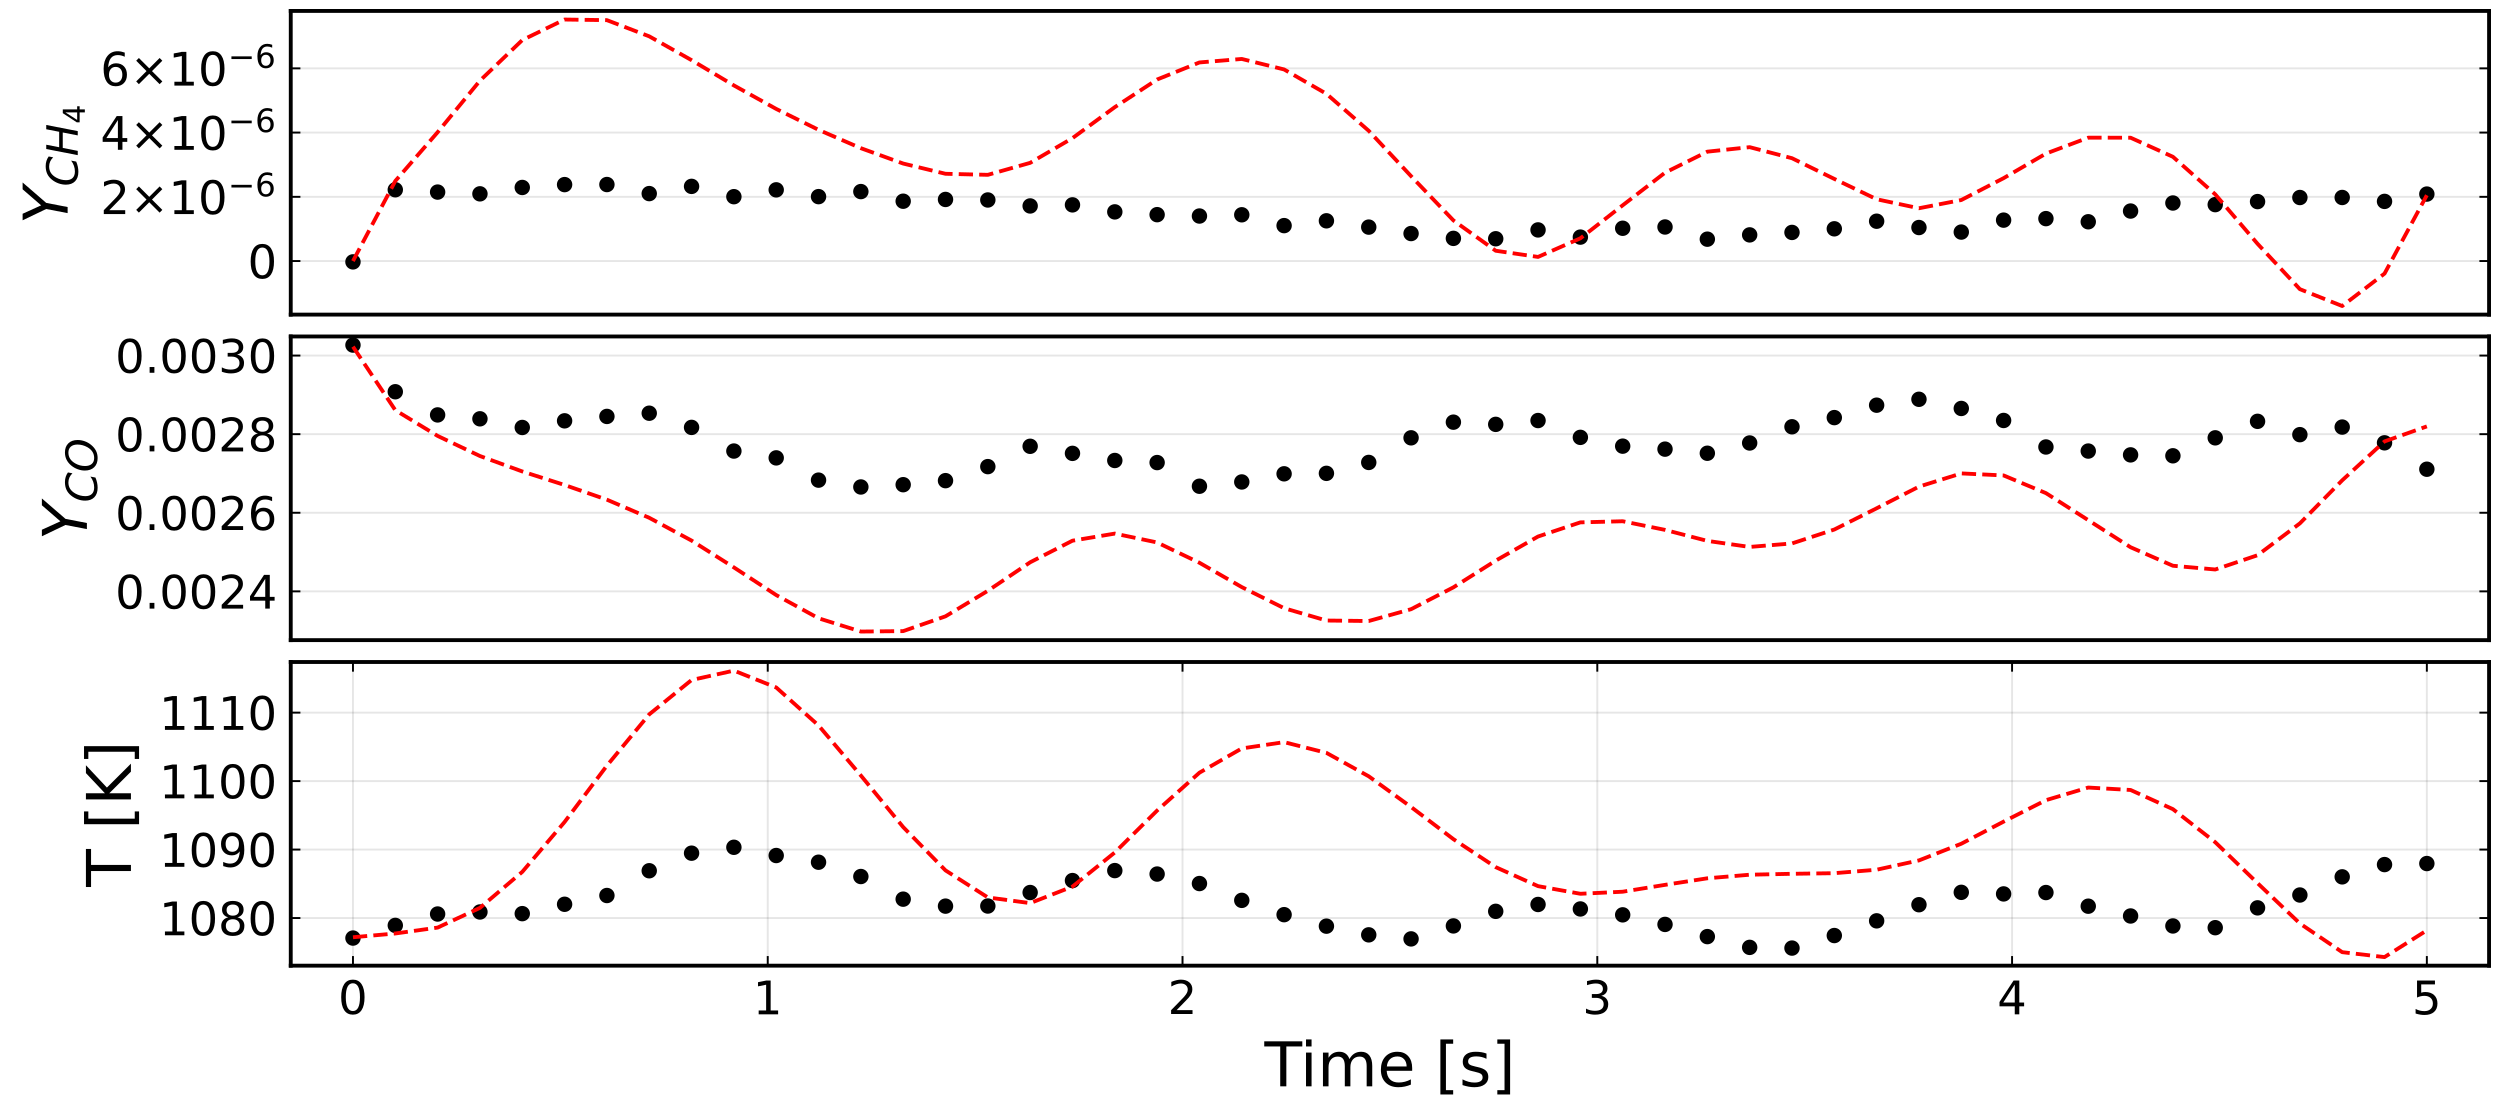 <?xml version="1.0" encoding="utf-8" standalone="no"?>
<!DOCTYPE svg PUBLIC "-//W3C//DTD SVG 1.1//EN"
  "http://www.w3.org/Graphics/SVG/1.1/DTD/svg11.dtd">
<!-- Created with matplotlib (https://matplotlib.org/) -->
<svg height="288pt" version="1.1" viewBox="0 0 648 288" width="648pt" xmlns="http://www.w3.org/2000/svg" xmlns:xlink="http://www.w3.org/1999/xlink">
 <defs>
  <style type="text/css">*{stroke-linecap:butt;stroke-linejoin:round;}</style>
 </defs>
 <g id="figure_1">
  <g id="patch_1">
   <path d="M 0 288 
L 648 288 
L 648 0 
L 0 0 
z
" style="fill:#ffffff;"/>
  </g>
  <g id="axes_1">
   <g id="patch_2">
    <path d="M 75.363 81.545 
L 645.165 81.545 
L 645.165 2.835 
L 75.363 2.835 
z
" style="fill:#ffffff;"/>
   </g>
   <g id="matplotlib.axis_1">
    <g id="xtick_1"/>
    <g id="xtick_2"/>
    <g id="xtick_3"/>
    <g id="xtick_4"/>
    <g id="xtick_5"/>
    <g id="xtick_6"/>
   </g>
   <g id="matplotlib.axis_2">
    <g id="ytick_1">
     <g id="line2d_1">
      <path clip-path="url(#pe648adc878)" d="M 75.363 67.665 
L 645.165 67.665 
" style="fill:none;stroke:#000000;stroke-linecap:square;stroke-opacity:0.1;stroke-width:0.5;"/>
     </g>
     <g id="line2d_2">
      <defs>
       <path d="M 0 0 
L 2.5 0 
" id="mc505ca0b3c" style="stroke:#000000;stroke-width:0.5;"/>
      </defs>
      <g>
       <use style="stroke:#000000;stroke-width:0.5;" x="75.363" xlink:href="#mc505ca0b3c" y="67.665"/>
      </g>
     </g>
     <g id="line2d_3">
      <defs>
       <path d="M 0 0 
L -2.5 0 
" id="md90efde9b1" style="stroke:#000000;stroke-width:0.5;"/>
      </defs>
      <g>
       <use style="stroke:#000000;stroke-width:0.5;" x="645.165" xlink:href="#md90efde9b1" y="67.665"/>
      </g>
     </g>
     <g id="text_1">
      <!-- $\mathregular{0}$ -->
      <g transform="translate(64.183 72.224)scale(0.12 -0.12)">
       <defs>
        <path d="M 31.781 66.406 
Q 24.172 66.406 20.328 58.906 
Q 16.5 51.422 16.5 36.375 
Q 16.5 21.391 20.328 13.891 
Q 24.172 6.391 31.781 6.391 
Q 39.453 6.391 43.281 13.891 
Q 47.125 21.391 47.125 36.375 
Q 47.125 51.422 43.281 58.906 
Q 39.453 66.406 31.781 66.406 
z
M 31.781 74.219 
Q 44.047 74.219 50.516 64.516 
Q 56.984 54.828 56.984 36.375 
Q 56.984 17.969 50.516 8.266 
Q 44.047 -1.422 31.781 -1.422 
Q 19.531 -1.422 13.062 8.266 
Q 6.594 17.969 6.594 36.375 
Q 6.594 54.828 13.062 64.516 
Q 19.531 74.219 31.781 74.219 
z
" id="DejaVuSans-48"/>
       </defs>
       <use transform="translate(0 0.781)" xlink:href="#DejaVuSans-48"/>
      </g>
     </g>
    </g>
    <g id="ytick_2">
     <g id="line2d_4">
      <path clip-path="url(#pe648adc878)" d="M 75.363 51.016 
L 645.165 51.016 
" style="fill:none;stroke:#000000;stroke-linecap:square;stroke-opacity:0.1;stroke-width:0.5;"/>
     </g>
     <g id="line2d_5">
      <g>
       <use style="stroke:#000000;stroke-width:0.5;" x="75.363" xlink:href="#mc505ca0b3c" y="51.016"/>
      </g>
     </g>
     <g id="line2d_6">
      <g>
       <use style="stroke:#000000;stroke-width:0.5;" x="645.165" xlink:href="#md90efde9b1" y="51.016"/>
      </g>
     </g>
     <g id="text_2">
      <!-- $\mathregular{2×10^{-6}}$ -->
      <g transform="translate(26.023 55.575)scale(0.12 -0.12)">
       <defs>
        <path d="M 19.188 8.297 
L 53.609 8.297 
L 53.609 0 
L 7.328 0 
L 7.328 8.297 
Q 12.938 14.109 22.625 23.891 
Q 32.328 33.688 34.812 36.531 
Q 39.547 41.844 41.422 45.531 
Q 43.312 49.219 43.312 52.781 
Q 43.312 58.594 39.234 62.25 
Q 35.156 65.922 28.609 65.922 
Q 23.969 65.922 18.812 64.312 
Q 13.672 62.703 7.812 59.422 
L 7.812 69.391 
Q 13.766 71.781 18.938 73 
Q 24.125 74.219 28.422 74.219 
Q 39.75 74.219 46.484 68.547 
Q 53.219 62.891 53.219 53.422 
Q 53.219 48.922 51.531 44.891 
Q 49.859 40.875 45.406 35.406 
Q 44.188 33.984 37.641 27.219 
Q 31.109 20.453 19.188 8.297 
z
" id="DejaVuSans-50"/>
        <path d="M 70.125 53.719 
L 47.797 31.297 
L 70.125 8.984 
L 64.312 3.078 
L 41.891 25.484 
L 19.484 3.078 
L 13.719 8.984 
L 35.984 31.297 
L 13.719 53.719 
L 19.484 59.625 
L 41.891 37.203 
L 64.312 59.625 
z
" id="DejaVuSans-215"/>
        <path d="M 12.406 8.297 
L 28.516 8.297 
L 28.516 63.922 
L 10.984 60.406 
L 10.984 69.391 
L 28.422 72.906 
L 38.281 72.906 
L 38.281 8.297 
L 54.391 8.297 
L 54.391 0 
L 12.406 0 
z
" id="DejaVuSans-49"/>
        <path d="M 10.594 35.5 
L 73.188 35.5 
L 73.188 27.203 
L 10.594 27.203 
z
" id="DejaVuSans-8722"/>
        <path d="M 33.016 40.375 
Q 26.375 40.375 22.484 35.828 
Q 18.609 31.297 18.609 23.391 
Q 18.609 15.531 22.484 10.953 
Q 26.375 6.391 33.016 6.391 
Q 39.656 6.391 43.531 10.953 
Q 47.406 15.531 47.406 23.391 
Q 47.406 31.297 43.531 35.828 
Q 39.656 40.375 33.016 40.375 
z
M 52.594 71.297 
L 52.594 62.312 
Q 48.875 64.062 45.094 64.984 
Q 41.312 65.922 37.594 65.922 
Q 27.828 65.922 22.672 59.328 
Q 17.531 52.734 16.797 39.406 
Q 19.672 43.656 24.016 45.922 
Q 28.375 48.188 33.594 48.188 
Q 44.578 48.188 50.953 41.516 
Q 57.328 34.859 57.328 23.391 
Q 57.328 12.156 50.688 5.359 
Q 44.047 -1.422 33.016 -1.422 
Q 20.359 -1.422 13.672 8.266 
Q 6.984 17.969 6.984 36.375 
Q 6.984 53.656 15.188 63.938 
Q 23.391 74.219 37.203 74.219 
Q 40.922 74.219 44.703 73.484 
Q 48.484 72.75 52.594 71.297 
z
" id="DejaVuSans-54"/>
       </defs>
       <use transform="translate(0 0.766)" xlink:href="#DejaVuSans-50"/>
       <use transform="translate(63.623 0.766)" xlink:href="#DejaVuSans-215"/>
       <use transform="translate(147.412 0.766)" xlink:href="#DejaVuSans-49"/>
       <use transform="translate(211.035 0.766)" xlink:href="#DejaVuSans-48"/>
       <use transform="translate(275.615 39.047)scale(0.7)" xlink:href="#DejaVuSans-8722"/>
       <use transform="translate(334.268 39.047)scale(0.7)" xlink:href="#DejaVuSans-54"/>
      </g>
     </g>
    </g>
    <g id="ytick_3">
     <g id="line2d_7">
      <path clip-path="url(#pe648adc878)" d="M 75.363 34.368 
L 645.165 34.368 
" style="fill:none;stroke:#000000;stroke-linecap:square;stroke-opacity:0.1;stroke-width:0.5;"/>
     </g>
     <g id="line2d_8">
      <g>
       <use style="stroke:#000000;stroke-width:0.5;" x="75.363" xlink:href="#mc505ca0b3c" y="34.368"/>
      </g>
     </g>
     <g id="line2d_9">
      <g>
       <use style="stroke:#000000;stroke-width:0.5;" x="645.165" xlink:href="#md90efde9b1" y="34.368"/>
      </g>
     </g>
     <g id="text_3">
      <!-- $\mathregular{4×10^{-6}}$ -->
      <g transform="translate(26.023 38.927)scale(0.12 -0.12)">
       <defs>
        <path d="M 37.797 64.312 
L 12.891 25.391 
L 37.797 25.391 
z
M 35.203 72.906 
L 47.609 72.906 
L 47.609 25.391 
L 58.016 25.391 
L 58.016 17.188 
L 47.609 17.188 
L 47.609 0 
L 37.797 0 
L 37.797 17.188 
L 4.891 17.188 
L 4.891 26.703 
z
" id="DejaVuSans-52"/>
       </defs>
       <use transform="translate(0 0.766)" xlink:href="#DejaVuSans-52"/>
       <use transform="translate(63.623 0.766)" xlink:href="#DejaVuSans-215"/>
       <use transform="translate(147.412 0.766)" xlink:href="#DejaVuSans-49"/>
       <use transform="translate(211.035 0.766)" xlink:href="#DejaVuSans-48"/>
       <use transform="translate(275.615 39.047)scale(0.7)" xlink:href="#DejaVuSans-8722"/>
       <use transform="translate(334.268 39.047)scale(0.7)" xlink:href="#DejaVuSans-54"/>
      </g>
     </g>
    </g>
    <g id="ytick_4">
     <g id="line2d_10">
      <path clip-path="url(#pe648adc878)" d="M 75.363 17.719 
L 645.165 17.719 
" style="fill:none;stroke:#000000;stroke-linecap:square;stroke-opacity:0.1;stroke-width:0.5;"/>
     </g>
     <g id="line2d_11">
      <g>
       <use style="stroke:#000000;stroke-width:0.5;" x="75.363" xlink:href="#mc505ca0b3c" y="17.719"/>
      </g>
     </g>
     <g id="line2d_12">
      <g>
       <use style="stroke:#000000;stroke-width:0.5;" x="645.165" xlink:href="#md90efde9b1" y="17.719"/>
      </g>
     </g>
     <g id="text_4">
      <!-- $\mathregular{6×10^{-6}}$ -->
      <g transform="translate(26.023 22.278)scale(0.12 -0.12)">
       <use transform="translate(0 0.766)" xlink:href="#DejaVuSans-54"/>
       <use transform="translate(63.623 0.766)" xlink:href="#DejaVuSans-215"/>
       <use transform="translate(147.412 0.766)" xlink:href="#DejaVuSans-49"/>
       <use transform="translate(211.035 0.766)" xlink:href="#DejaVuSans-48"/>
       <use transform="translate(275.615 39.047)scale(0.7)" xlink:href="#DejaVuSans-8722"/>
       <use transform="translate(334.268 39.047)scale(0.7)" xlink:href="#DejaVuSans-54"/>
      </g>
     </g>
    </g>
    <g id="text_5">
     <!-- $Y_{CH_4}$ -->
     <g transform="translate(17.543 58.11)rotate(-90)scale(0.16 -0.16)">
      <defs>
       <path d="M 6.297 72.906 
L 16.891 72.906 
L 30.516 42.922 
L 56.5 72.906 
L 67.578 72.906 
L 34.516 34.719 
L 27.781 0 
L 17.922 0 
L 24.609 34.719 
z
" id="DejaVuSans-Oblique-89"/>
       <path d="M 69.484 67.281 
L 67.484 56.891 
Q 62.797 61.625 57.547 63.922 
Q 52.297 66.219 46.188 66.219 
Q 37.844 66.219 31.516 62.203 
Q 25.203 58.203 20.609 50 
Q 17.672 44.734 16.125 38.844 
Q 14.594 32.953 14.594 27 
Q 14.594 17.047 19.75 11.812 
Q 24.906 6.594 34.719 6.594 
Q 41.5 6.594 47.75 8.766 
Q 54 10.938 59.906 15.281 
L 57.625 3.609 
Q 51.812 1.125 45.875 -0.141 
Q 39.938 -1.422 33.984 -1.422 
Q 19.969 -1.422 12.078 6.188 
Q 4.203 13.812 4.203 27.391 
Q 4.203 36.078 7.203 44.469 
Q 10.203 52.875 15.828 59.812 
Q 21.781 67.188 29.422 70.703 
Q 37.062 74.219 47.219 74.219 
Q 53.469 74.219 59.062 72.484 
Q 64.656 70.75 69.484 67.281 
z
" id="DejaVuSans-Oblique-67"/>
       <path d="M 16.891 72.906 
L 26.812 72.906 
L 21 43.016 
L 56.781 43.016 
L 62.594 72.906 
L 72.516 72.906 
L 58.297 0 
L 48.391 0 
L 55.172 34.719 
L 19.391 34.719 
L 12.594 0 
L 2.688 0 
z
" id="DejaVuSans-Oblique-72"/>
      </defs>
      <use transform="translate(0 0.094)" xlink:href="#DejaVuSans-Oblique-89"/>
      <use transform="translate(61.084 -16.312)scale(0.7)" xlink:href="#DejaVuSans-Oblique-67"/>
      <use transform="translate(109.961 -16.312)scale(0.7)" xlink:href="#DejaVuSans-Oblique-72"/>
      <use transform="translate(162.598 -27.797)scale(0.49)" xlink:href="#DejaVuSans-52"/>
     </g>
    </g>
   </g>
   <g id="PathCollection_1">
    <defs>
     <path d="M 0 2 
C 0.53 2 1.039 1.789 1.414 1.414 
C 1.789 1.039 2 0.53 2 0 
C 2 -0.53 1.789 -1.039 1.414 -1.414 
C 1.039 -1.789 0.53 -2 0 -2 
C -0.53 -2 -1.039 -1.789 -1.414 -1.414 
C -1.789 -1.039 -2 -0.53 -2 0 
C -2 0.53 -1.789 1.039 -1.414 1.414 
C -1.039 1.789 -0.53 2 0 2 
z
" id="m8a193f5f99"/>
    </defs>
    <g clip-path="url(#pe648adc878)">
     <use x="91.49" xlink:href="#m8a193f5f99" y="67.879"/>
     <use x="102.46" xlink:href="#m8a193f5f99" y="49.182"/>
     <use x="113.43" xlink:href="#m8a193f5f99" y="49.788"/>
     <use x="124.401" xlink:href="#m8a193f5f99" y="50.243"/>
     <use x="135.371" xlink:href="#m8a193f5f99" y="48.592"/>
     <use x="146.342" xlink:href="#m8a193f5f99" y="47.849"/>
     <use x="157.312" xlink:href="#m8a193f5f99" y="47.831"/>
     <use x="168.282" xlink:href="#m8a193f5f99" y="50.18"/>
     <use x="179.253" xlink:href="#m8a193f5f99" y="48.308"/>
     <use x="190.223" xlink:href="#m8a193f5f99" y="50.98"/>
     <use x="201.193" xlink:href="#m8a193f5f99" y="49.209"/>
     <use x="212.164" xlink:href="#m8a193f5f99" y="50.967"/>
     <use x="223.134" xlink:href="#m8a193f5f99" y="49.657"/>
     <use x="234.105" xlink:href="#m8a193f5f99" y="52.155"/>
     <use x="245.075" xlink:href="#m8a193f5f99" y="51.698"/>
     <use x="256.045" xlink:href="#m8a193f5f99" y="51.835"/>
     <use x="267.016" xlink:href="#m8a193f5f99" y="53.381"/>
     <use x="277.986" xlink:href="#m8a193f5f99" y="53.102"/>
     <use x="288.957" xlink:href="#m8a193f5f99" y="54.919"/>
     <use x="299.927" xlink:href="#m8a193f5f99" y="55.64"/>
     <use x="310.897" xlink:href="#m8a193f5f99" y="55.993"/>
     <use x="321.868" xlink:href="#m8a193f5f99" y="55.672"/>
     <use x="332.838" xlink:href="#m8a193f5f99" y="58.479"/>
     <use x="343.809" xlink:href="#m8a193f5f99" y="57.234"/>
     <use x="354.779" xlink:href="#m8a193f5f99" y="58.868"/>
     <use x="365.749" xlink:href="#m8a193f5f99" y="60.533"/>
     <use x="376.72" xlink:href="#m8a193f5f99" y="61.786"/>
     <use x="387.69" xlink:href="#m8a193f5f99" y="61.885"/>
     <use x="398.661" xlink:href="#m8a193f5f99" y="59.595"/>
     <use x="409.631" xlink:href="#m8a193f5f99" y="61.457"/>
     <use x="420.601" xlink:href="#m8a193f5f99" y="59.165"/>
     <use x="431.572" xlink:href="#m8a193f5f99" y="58.835"/>
     <use x="442.542" xlink:href="#m8a193f5f99" y="61.995"/>
     <use x="453.513" xlink:href="#m8a193f5f99" y="60.882"/>
     <use x="464.483" xlink:href="#m8a193f5f99" y="60.245"/>
     <use x="475.453" xlink:href="#m8a193f5f99" y="59.307"/>
     <use x="486.424" xlink:href="#m8a193f5f99" y="57.338"/>
     <use x="497.394" xlink:href="#m8a193f5f99" y="58.975"/>
     <use x="508.365" xlink:href="#m8a193f5f99" y="60.153"/>
     <use x="519.335" xlink:href="#m8a193f5f99" y="57.058"/>
     <use x="530.305" xlink:href="#m8a193f5f99" y="56.666"/>
     <use x="541.276" xlink:href="#m8a193f5f99" y="57.482"/>
     <use x="552.246" xlink:href="#m8a193f5f99" y="54.704"/>
     <use x="563.217" xlink:href="#m8a193f5f99" y="52.618"/>
     <use x="574.187" xlink:href="#m8a193f5f99" y="53.039"/>
     <use x="585.157" xlink:href="#m8a193f5f99" y="52.25"/>
     <use x="596.128" xlink:href="#m8a193f5f99" y="51.195"/>
     <use x="607.098" xlink:href="#m8a193f5f99" y="51.187"/>
     <use x="618.068" xlink:href="#m8a193f5f99" y="52.201"/>
     <use x="629.039" xlink:href="#m8a193f5f99" y="50.304"/>
    </g>
   </g>
   <g id="line2d_13">
    <path clip-path="url(#pe648adc878)" d="M 91.49 67.665 
L 102.46 46.917 
L 113.43 34.276 
L 124.401 20.912 
L 135.371 10.394 
L 146.342 5.062 
L 157.312 5.224 
L 168.282 9.42 
L 179.253 15.595 
L 190.223 22.141 
L 201.193 28.235 
L 212.164 33.651 
L 223.134 38.407 
L 234.105 42.391 
L 245.075 45.044 
L 256.045 45.316 
L 267.016 42.21 
L 277.986 35.803 
L 288.957 27.774 
L 299.927 20.607 
L 310.897 16.186 
L 321.868 15.28 
L 332.838 18.002 
L 343.809 24.309 
L 354.779 33.907 
L 365.749 45.658 
L 376.72 57.128 
L 387.69 64.992 
L 398.661 66.594 
L 409.631 61.771 
L 420.601 53.215 
L 431.572 44.755 
L 442.542 39.313 
L 453.513 38.144 
L 464.483 41.009 
L 475.453 46.375 
L 486.424 51.643 
L 497.394 53.978 
L 508.365 51.847 
L 519.335 46.177 
L 530.305 39.808 
L 541.276 35.687 
L 552.246 35.695 
L 563.217 40.639 
L 574.187 50.37 
L 585.157 63.192 
L 596.128 74.954 
L 607.098 79.318 
L 618.068 70.914 
L 629.039 50.6 
" style="fill:none;stroke:#ff0000;stroke-dasharray:3.7,1.6;stroke-dashoffset:0;"/>
   </g>
   <g id="patch_3">
    <path d="M 75.363 81.545 
L 75.363 2.835 
" style="fill:none;stroke:#000000;stroke-linecap:square;stroke-linejoin:miter;"/>
   </g>
   <g id="patch_4">
    <path d="M 645.165 81.545 
L 645.165 2.835 
" style="fill:none;stroke:#000000;stroke-linecap:square;stroke-linejoin:miter;"/>
   </g>
   <g id="patch_5">
    <path d="M 75.363 81.545 
L 645.165 81.545 
" style="fill:none;stroke:#000000;stroke-linecap:square;stroke-linejoin:miter;"/>
   </g>
   <g id="patch_6">
    <path d="M 75.363 2.835 
L 645.165 2.835 
" style="fill:none;stroke:#000000;stroke-linecap:square;stroke-linejoin:miter;"/>
   </g>
  </g>
  <g id="axes_2">
   <g id="patch_7">
    <path d="M 75.363 165.925 
L 645.165 165.925 
L 645.165 87.215 
L 75.363 87.215 
z
" style="fill:#ffffff;"/>
   </g>
   <g id="matplotlib.axis_3">
    <g id="xtick_7"/>
    <g id="xtick_8"/>
    <g id="xtick_9"/>
    <g id="xtick_10"/>
    <g id="xtick_11"/>
    <g id="xtick_12"/>
   </g>
   <g id="matplotlib.axis_4">
    <g id="ytick_5">
     <g id="line2d_14">
      <path clip-path="url(#p754e7c3eb3)" d="M 75.363 153.288 
L 645.165 153.288 
" style="fill:none;stroke:#000000;stroke-linecap:square;stroke-opacity:0.1;stroke-width:0.5;"/>
     </g>
     <g id="line2d_15">
      <g>
       <use style="stroke:#000000;stroke-width:0.5;" x="75.363" xlink:href="#mc505ca0b3c" y="153.288"/>
      </g>
     </g>
     <g id="line2d_16">
      <g>
       <use style="stroke:#000000;stroke-width:0.5;" x="645.165" xlink:href="#md90efde9b1" y="153.288"/>
      </g>
     </g>
     <g id="text_6">
      <!-- $\mathregular{0.0024}$ -->
      <g transform="translate(29.863 157.847)scale(0.12 -0.12)">
       <defs>
        <path d="M 10.688 12.406 
L 21 12.406 
L 21 0 
L 10.688 0 
z
" id="DejaVuSans-46"/>
       </defs>
       <use transform="translate(0 0.781)" xlink:href="#DejaVuSans-48"/>
       <use transform="translate(63.623 0.781)" xlink:href="#DejaVuSans-46"/>
       <use transform="translate(95.41 0.781)" xlink:href="#DejaVuSans-48"/>
       <use transform="translate(159.033 0.781)" xlink:href="#DejaVuSans-48"/>
       <use transform="translate(222.656 0.781)" xlink:href="#DejaVuSans-50"/>
       <use transform="translate(286.279 0.781)" xlink:href="#DejaVuSans-52"/>
      </g>
     </g>
    </g>
    <g id="ytick_6">
     <g id="line2d_17">
      <path clip-path="url(#p754e7c3eb3)" d="M 75.363 132.911 
L 645.165 132.911 
" style="fill:none;stroke:#000000;stroke-linecap:square;stroke-opacity:0.1;stroke-width:0.5;"/>
     </g>
     <g id="line2d_18">
      <g>
       <use style="stroke:#000000;stroke-width:0.5;" x="75.363" xlink:href="#mc505ca0b3c" y="132.911"/>
      </g>
     </g>
     <g id="line2d_19">
      <g>
       <use style="stroke:#000000;stroke-width:0.5;" x="645.165" xlink:href="#md90efde9b1" y="132.911"/>
      </g>
     </g>
     <g id="text_7">
      <!-- $\mathregular{0.0026}$ -->
      <g transform="translate(29.863 137.47)scale(0.12 -0.12)">
       <use transform="translate(0 0.781)" xlink:href="#DejaVuSans-48"/>
       <use transform="translate(63.623 0.781)" xlink:href="#DejaVuSans-46"/>
       <use transform="translate(95.41 0.781)" xlink:href="#DejaVuSans-48"/>
       <use transform="translate(159.033 0.781)" xlink:href="#DejaVuSans-48"/>
       <use transform="translate(222.656 0.781)" xlink:href="#DejaVuSans-50"/>
       <use transform="translate(286.279 0.781)" xlink:href="#DejaVuSans-54"/>
      </g>
     </g>
    </g>
    <g id="ytick_7">
     <g id="line2d_20">
      <path clip-path="url(#p754e7c3eb3)" d="M 75.363 112.534 
L 645.165 112.534 
" style="fill:none;stroke:#000000;stroke-linecap:square;stroke-opacity:0.1;stroke-width:0.5;"/>
     </g>
     <g id="line2d_21">
      <g>
       <use style="stroke:#000000;stroke-width:0.5;" x="75.363" xlink:href="#mc505ca0b3c" y="112.534"/>
      </g>
     </g>
     <g id="line2d_22">
      <g>
       <use style="stroke:#000000;stroke-width:0.5;" x="645.165" xlink:href="#md90efde9b1" y="112.534"/>
      </g>
     </g>
     <g id="text_8">
      <!-- $\mathregular{0.0028}$ -->
      <g transform="translate(29.863 117.093)scale(0.12 -0.12)">
       <defs>
        <path d="M 31.781 34.625 
Q 24.75 34.625 20.719 30.859 
Q 16.703 27.094 16.703 20.516 
Q 16.703 13.922 20.719 10.156 
Q 24.75 6.391 31.781 6.391 
Q 38.812 6.391 42.859 10.172 
Q 46.922 13.969 46.922 20.516 
Q 46.922 27.094 42.891 30.859 
Q 38.875 34.625 31.781 34.625 
z
M 21.922 38.812 
Q 15.578 40.375 12.031 44.719 
Q 8.5 49.078 8.5 55.328 
Q 8.5 64.062 14.719 69.141 
Q 20.953 74.219 31.781 74.219 
Q 42.672 74.219 48.875 69.141 
Q 55.078 64.062 55.078 55.328 
Q 55.078 49.078 51.531 44.719 
Q 48 40.375 41.703 38.812 
Q 48.828 37.156 52.797 32.312 
Q 56.781 27.484 56.781 20.516 
Q 56.781 9.906 50.312 4.234 
Q 43.844 -1.422 31.781 -1.422 
Q 19.734 -1.422 13.25 4.234 
Q 6.781 9.906 6.781 20.516 
Q 6.781 27.484 10.781 32.312 
Q 14.797 37.156 21.922 38.812 
z
M 18.312 54.391 
Q 18.312 48.734 21.844 45.562 
Q 25.391 42.391 31.781 42.391 
Q 38.141 42.391 41.719 45.562 
Q 45.312 48.734 45.312 54.391 
Q 45.312 60.062 41.719 63.234 
Q 38.141 66.406 31.781 66.406 
Q 25.391 66.406 21.844 63.234 
Q 18.312 60.062 18.312 54.391 
z
" id="DejaVuSans-56"/>
       </defs>
       <use transform="translate(0 0.781)" xlink:href="#DejaVuSans-48"/>
       <use transform="translate(63.623 0.781)" xlink:href="#DejaVuSans-46"/>
       <use transform="translate(95.41 0.781)" xlink:href="#DejaVuSans-48"/>
       <use transform="translate(159.033 0.781)" xlink:href="#DejaVuSans-48"/>
       <use transform="translate(222.656 0.781)" xlink:href="#DejaVuSans-50"/>
       <use transform="translate(286.279 0.781)" xlink:href="#DejaVuSans-56"/>
      </g>
     </g>
    </g>
    <g id="ytick_8">
     <g id="line2d_23">
      <path clip-path="url(#p754e7c3eb3)" d="M 75.363 92.157 
L 645.165 92.157 
" style="fill:none;stroke:#000000;stroke-linecap:square;stroke-opacity:0.1;stroke-width:0.5;"/>
     </g>
     <g id="line2d_24">
      <g>
       <use style="stroke:#000000;stroke-width:0.5;" x="75.363" xlink:href="#mc505ca0b3c" y="92.157"/>
      </g>
     </g>
     <g id="line2d_25">
      <g>
       <use style="stroke:#000000;stroke-width:0.5;" x="645.165" xlink:href="#md90efde9b1" y="92.157"/>
      </g>
     </g>
     <g id="text_9">
      <!-- $\mathregular{0.0030}$ -->
      <g transform="translate(29.863 96.716)scale(0.12 -0.12)">
       <defs>
        <path d="M 40.578 39.312 
Q 47.656 37.797 51.625 33 
Q 55.609 28.219 55.609 21.188 
Q 55.609 10.406 48.188 4.484 
Q 40.766 -1.422 27.094 -1.422 
Q 22.516 -1.422 17.656 -0.516 
Q 12.797 0.391 7.625 2.203 
L 7.625 11.719 
Q 11.719 9.328 16.594 8.109 
Q 21.484 6.891 26.812 6.891 
Q 36.078 6.891 40.938 10.547 
Q 45.797 14.203 45.797 21.188 
Q 45.797 27.641 41.281 31.266 
Q 36.766 34.906 28.719 34.906 
L 20.219 34.906 
L 20.219 43.016 
L 29.109 43.016 
Q 36.375 43.016 40.234 45.922 
Q 44.094 48.828 44.094 54.297 
Q 44.094 59.906 40.109 62.906 
Q 36.141 65.922 28.719 65.922 
Q 24.656 65.922 20.016 65.031 
Q 15.375 64.156 9.812 62.312 
L 9.812 71.094 
Q 15.438 72.656 20.344 73.438 
Q 25.25 74.219 29.594 74.219 
Q 40.828 74.219 47.359 69.109 
Q 53.906 64.016 53.906 55.328 
Q 53.906 49.266 50.438 45.094 
Q 46.969 40.922 40.578 39.312 
z
" id="DejaVuSans-51"/>
       </defs>
       <use transform="translate(0 0.781)" xlink:href="#DejaVuSans-48"/>
       <use transform="translate(63.623 0.781)" xlink:href="#DejaVuSans-46"/>
       <use transform="translate(95.41 0.781)" xlink:href="#DejaVuSans-48"/>
       <use transform="translate(159.033 0.781)" xlink:href="#DejaVuSans-48"/>
       <use transform="translate(222.656 0.781)" xlink:href="#DejaVuSans-51"/>
       <use transform="translate(286.279 0.781)" xlink:href="#DejaVuSans-48"/>
      </g>
     </g>
    </g>
    <g id="text_10">
     <!-- $Y_{CO}$ -->
     <g transform="translate(22.536 140.01)rotate(-90)scale(0.16 -0.16)">
      <defs>
       <path d="M 45.609 66.219 
Q 37.5 66.219 31.297 62.281 
Q 25.094 58.344 20.516 50.297 
Q 17.578 45.172 16.031 39.406 
Q 14.5 33.641 14.5 27.781 
Q 14.5 17.625 19.359 12.109 
Q 24.219 6.594 33.109 6.594 
Q 41.109 6.594 47.375 10.562 
Q 53.656 14.547 58.109 22.406 
Q 61.078 27.688 62.641 33.469 
Q 64.203 39.266 64.203 45.016 
Q 64.203 55.125 59.312 60.672 
Q 54.438 66.219 45.609 66.219 
z
M 32.812 -1.422 
Q 19.391 -1.422 11.688 6.531 
Q 4 14.5 4 28.328 
Q 4 36.234 7 44.484 
Q 10.016 52.734 15.281 59.188 
Q 21.484 66.75 29.094 70.484 
Q 36.719 74.219 45.906 74.219 
Q 59.281 74.219 66.984 66.328 
Q 74.703 58.453 74.703 44.828 
Q 74.703 36.422 71.766 28.312 
Q 68.844 20.219 63.375 13.625 
Q 57.125 6 49.578 2.281 
Q 42.047 -1.422 32.812 -1.422 
z
" id="DejaVuSans-Oblique-79"/>
      </defs>
      <use transform="translate(0 0.094)" xlink:href="#DejaVuSans-Oblique-89"/>
      <use transform="translate(61.084 -16.312)scale(0.7)" xlink:href="#DejaVuSans-Oblique-67"/>
      <use transform="translate(109.961 -16.312)scale(0.7)" xlink:href="#DejaVuSans-Oblique-79"/>
     </g>
    </g>
   </g>
   <g id="PathCollection_2">
    <g clip-path="url(#p754e7c3eb3)">
     <use x="91.49" xlink:href="#m8a193f5f99" y="89.442"/>
     <use x="102.46" xlink:href="#m8a193f5f99" y="101.541"/>
     <use x="113.43" xlink:href="#m8a193f5f99" y="107.547"/>
     <use x="124.401" xlink:href="#m8a193f5f99" y="108.555"/>
     <use x="135.371" xlink:href="#m8a193f5f99" y="110.802"/>
     <use x="146.342" xlink:href="#m8a193f5f99" y="109.079"/>
     <use x="157.312" xlink:href="#m8a193f5f99" y="107.937"/>
     <use x="168.282" xlink:href="#m8a193f5f99" y="107.105"/>
     <use x="179.253" xlink:href="#m8a193f5f99" y="110.781"/>
     <use x="190.223" xlink:href="#m8a193f5f99" y="116.912"/>
     <use x="201.193" xlink:href="#m8a193f5f99" y="118.683"/>
     <use x="212.164" xlink:href="#m8a193f5f99" y="124.451"/>
     <use x="223.134" xlink:href="#m8a193f5f99" y="126.224"/>
     <use x="234.105" xlink:href="#m8a193f5f99" y="125.632"/>
     <use x="245.075" xlink:href="#m8a193f5f99" y="124.585"/>
     <use x="256.045" xlink:href="#m8a193f5f99" y="120.947"/>
     <use x="267.016" xlink:href="#m8a193f5f99" y="115.679"/>
     <use x="277.986" xlink:href="#m8a193f5f99" y="117.513"/>
     <use x="288.957" xlink:href="#m8a193f5f99" y="119.358"/>
     <use x="299.927" xlink:href="#m8a193f5f99" y="119.898"/>
     <use x="310.897" xlink:href="#m8a193f5f99" y="126.033"/>
     <use x="321.868" xlink:href="#m8a193f5f99" y="124.924"/>
     <use x="332.838" xlink:href="#m8a193f5f99" y="122.811"/>
     <use x="343.809" xlink:href="#m8a193f5f99" y="122.691"/>
     <use x="354.779" xlink:href="#m8a193f5f99" y="119.864"/>
     <use x="365.749" xlink:href="#m8a193f5f99" y="113.483"/>
     <use x="376.72" xlink:href="#m8a193f5f99" y="109.424"/>
     <use x="387.69" xlink:href="#m8a193f5f99" y="109.996"/>
     <use x="398.661" xlink:href="#m8a193f5f99" y="109.003"/>
     <use x="409.631" xlink:href="#m8a193f5f99" y="113.364"/>
     <use x="420.601" xlink:href="#m8a193f5f99" y="115.642"/>
     <use x="431.572" xlink:href="#m8a193f5f99" y="116.417"/>
     <use x="442.542" xlink:href="#m8a193f5f99" y="117.482"/>
     <use x="453.513" xlink:href="#m8a193f5f99" y="114.82"/>
     <use x="464.483" xlink:href="#m8a193f5f99" y="110.62"/>
     <use x="475.453" xlink:href="#m8a193f5f99" y="108.243"/>
     <use x="486.424" xlink:href="#m8a193f5f99" y="105.025"/>
     <use x="497.394" xlink:href="#m8a193f5f99" y="103.496"/>
     <use x="508.365" xlink:href="#m8a193f5f99" y="105.872"/>
     <use x="519.335" xlink:href="#m8a193f5f99" y="108.986"/>
     <use x="530.305" xlink:href="#m8a193f5f99" y="115.859"/>
     <use x="541.276" xlink:href="#m8a193f5f99" y="116.914"/>
     <use x="552.246" xlink:href="#m8a193f5f99" y="117.904"/>
     <use x="563.217" xlink:href="#m8a193f5f99" y="118.143"/>
     <use x="574.187" xlink:href="#m8a193f5f99" y="113.487"/>
     <use x="585.157" xlink:href="#m8a193f5f99" y="109.21"/>
     <use x="596.128" xlink:href="#m8a193f5f99" y="112.663"/>
     <use x="607.098" xlink:href="#m8a193f5f99" y="110.698"/>
     <use x="618.068" xlink:href="#m8a193f5f99" y="114.779"/>
     <use x="629.039" xlink:href="#m8a193f5f99" y="121.623"/>
    </g>
   </g>
   <g id="line2d_26">
    <path clip-path="url(#p754e7c3eb3)" d="M 91.49 89.857 
L 102.46 106.317 
L 113.43 112.989 
L 124.401 118.2 
L 135.371 122.201 
L 146.342 125.712 
L 157.312 129.516 
L 168.282 134.213 
L 179.253 140.12 
L 190.223 147.073 
L 201.193 154.238 
L 212.164 160.255 
L 223.134 163.698 
L 234.105 163.581 
L 245.075 159.752 
L 256.045 153.136 
L 267.016 145.746 
L 277.986 140.145 
L 288.957 138.306 
L 299.927 140.605 
L 310.897 145.867 
L 321.868 152.175 
L 332.838 157.644 
L 343.809 160.841 
L 354.779 160.967 
L 365.749 157.903 
L 376.72 152.241 
L 387.69 145.315 
L 398.661 139.068 
L 409.631 135.399 
L 420.601 135.109 
L 431.572 137.346 
L 442.542 140.199 
L 453.513 141.765 
L 464.483 140.859 
L 475.453 137.255 
L 486.424 131.754 
L 497.394 126.134 
L 508.365 122.707 
L 519.335 123.234 
L 530.305 127.815 
L 541.276 134.823 
L 552.246 141.845 
L 563.217 146.641 
L 574.187 147.611 
L 585.157 143.917 
L 596.128 135.662 
L 607.098 124.504 
L 618.068 114.415 
L 629.039 110.522 
" style="fill:none;stroke:#ff0000;stroke-dasharray:3.7,1.6;stroke-dashoffset:0;"/>
   </g>
   <g id="patch_8">
    <path d="M 75.363 165.925 
L 75.363 87.215 
" style="fill:none;stroke:#000000;stroke-linecap:square;stroke-linejoin:miter;"/>
   </g>
   <g id="patch_9">
    <path d="M 645.165 165.925 
L 645.165 87.215 
" style="fill:none;stroke:#000000;stroke-linecap:square;stroke-linejoin:miter;"/>
   </g>
   <g id="patch_10">
    <path d="M 75.363 165.925 
L 645.165 165.925 
" style="fill:none;stroke:#000000;stroke-linecap:square;stroke-linejoin:miter;"/>
   </g>
   <g id="patch_11">
    <path d="M 75.363 87.215 
L 645.165 87.215 
" style="fill:none;stroke:#000000;stroke-linecap:square;stroke-linejoin:miter;"/>
   </g>
  </g>
  <g id="axes_3">
   <g id="patch_12">
    <path d="M 75.363 250.305 
L 645.165 250.305 
L 645.165 171.595 
L 75.363 171.595 
z
" style="fill:#ffffff;"/>
   </g>
   <g id="matplotlib.axis_5">
    <g id="xtick_13">
     <g id="line2d_27">
      <path clip-path="url(#p4c3a9a7f68)" d="M 91.49 250.305 
L 91.49 171.595 
" style="fill:none;stroke:#000000;stroke-linecap:square;stroke-opacity:0.1;stroke-width:0.5;"/>
     </g>
     <g id="line2d_28">
      <defs>
       <path d="M 0 0 
L 0 -2.5 
" id="m5f3cf6ccf5" style="stroke:#000000;stroke-width:0.5;"/>
      </defs>
      <g>
       <use style="stroke:#000000;stroke-width:0.5;" x="91.49" xlink:href="#m5f3cf6ccf5" y="250.305"/>
      </g>
     </g>
     <g id="line2d_29">
      <defs>
       <path d="M 0 0 
L 0 2.5 
" id="m4efb0bc6c1" style="stroke:#000000;stroke-width:0.5;"/>
      </defs>
      <g>
       <use style="stroke:#000000;stroke-width:0.5;" x="91.49" xlink:href="#m4efb0bc6c1" y="171.595"/>
      </g>
     </g>
     <g id="text_11">
      <!-- $\mathregular{0}$ -->
      <g transform="translate(87.65 262.923)scale(0.12 -0.12)">
       <use transform="translate(0 0.781)" xlink:href="#DejaVuSans-48"/>
      </g>
     </g>
    </g>
    <g id="xtick_14">
     <g id="line2d_30">
      <path clip-path="url(#p4c3a9a7f68)" d="M 198.999 250.305 
L 198.999 171.595 
" style="fill:none;stroke:#000000;stroke-linecap:square;stroke-opacity:0.1;stroke-width:0.5;"/>
     </g>
     <g id="line2d_31">
      <g>
       <use style="stroke:#000000;stroke-width:0.5;" x="198.999" xlink:href="#m5f3cf6ccf5" y="250.305"/>
      </g>
     </g>
     <g id="line2d_32">
      <g>
       <use style="stroke:#000000;stroke-width:0.5;" x="198.999" xlink:href="#m4efb0bc6c1" y="171.595"/>
      </g>
     </g>
     <g id="text_12">
      <!-- $\mathregular{1}$ -->
      <g transform="translate(195.159 262.923)scale(0.12 -0.12)">
       <use transform="translate(0 0.094)" xlink:href="#DejaVuSans-49"/>
      </g>
     </g>
    </g>
    <g id="xtick_15">
     <g id="line2d_33">
      <path clip-path="url(#p4c3a9a7f68)" d="M 306.509 250.305 
L 306.509 171.595 
" style="fill:none;stroke:#000000;stroke-linecap:square;stroke-opacity:0.1;stroke-width:0.5;"/>
     </g>
     <g id="line2d_34">
      <g>
       <use style="stroke:#000000;stroke-width:0.5;" x="306.509" xlink:href="#m5f3cf6ccf5" y="250.305"/>
      </g>
     </g>
     <g id="line2d_35">
      <g>
       <use style="stroke:#000000;stroke-width:0.5;" x="306.509" xlink:href="#m4efb0bc6c1" y="171.595"/>
      </g>
     </g>
     <g id="text_13">
      <!-- $\mathregular{2}$ -->
      <g transform="translate(302.669 262.923)scale(0.12 -0.12)">
       <use transform="translate(0 0.781)" xlink:href="#DejaVuSans-50"/>
      </g>
     </g>
    </g>
    <g id="xtick_16">
     <g id="line2d_36">
      <path clip-path="url(#p4c3a9a7f68)" d="M 414.019 250.305 
L 414.019 171.595 
" style="fill:none;stroke:#000000;stroke-linecap:square;stroke-opacity:0.1;stroke-width:0.5;"/>
     </g>
     <g id="line2d_37">
      <g>
       <use style="stroke:#000000;stroke-width:0.5;" x="414.019" xlink:href="#m5f3cf6ccf5" y="250.305"/>
      </g>
     </g>
     <g id="line2d_38">
      <g>
       <use style="stroke:#000000;stroke-width:0.5;" x="414.019" xlink:href="#m4efb0bc6c1" y="171.595"/>
      </g>
     </g>
     <g id="text_14">
      <!-- $\mathregular{3}$ -->
      <g transform="translate(410.179 262.923)scale(0.12 -0.12)">
       <use transform="translate(0 0.781)" xlink:href="#DejaVuSans-51"/>
      </g>
     </g>
    </g>
    <g id="xtick_17">
     <g id="line2d_39">
      <path clip-path="url(#p4c3a9a7f68)" d="M 521.529 250.305 
L 521.529 171.595 
" style="fill:none;stroke:#000000;stroke-linecap:square;stroke-opacity:0.1;stroke-width:0.5;"/>
     </g>
     <g id="line2d_40">
      <g>
       <use style="stroke:#000000;stroke-width:0.5;" x="521.529" xlink:href="#m5f3cf6ccf5" y="250.305"/>
      </g>
     </g>
     <g id="line2d_41">
      <g>
       <use style="stroke:#000000;stroke-width:0.5;" x="521.529" xlink:href="#m4efb0bc6c1" y="171.595"/>
      </g>
     </g>
     <g id="text_15">
      <!-- $\mathregular{4}$ -->
      <g transform="translate(517.689 262.923)scale(0.12 -0.12)">
       <use transform="translate(0 0.094)" xlink:href="#DejaVuSans-52"/>
      </g>
     </g>
    </g>
    <g id="xtick_18">
     <g id="line2d_42">
      <path clip-path="url(#p4c3a9a7f68)" d="M 629.039 250.305 
L 629.039 171.595 
" style="fill:none;stroke:#000000;stroke-linecap:square;stroke-opacity:0.1;stroke-width:0.5;"/>
     </g>
     <g id="line2d_43">
      <g>
       <use style="stroke:#000000;stroke-width:0.5;" x="629.039" xlink:href="#m5f3cf6ccf5" y="250.305"/>
      </g>
     </g>
     <g id="line2d_44">
      <g>
       <use style="stroke:#000000;stroke-width:0.5;" x="629.039" xlink:href="#m4efb0bc6c1" y="171.595"/>
      </g>
     </g>
     <g id="text_16">
      <!-- $\mathregular{5}$ -->
      <g transform="translate(625.199 262.923)scale(0.12 -0.12)">
       <defs>
        <path d="M 10.797 72.906 
L 49.516 72.906 
L 49.516 64.594 
L 19.828 64.594 
L 19.828 46.734 
Q 21.969 47.469 24.109 47.828 
Q 26.266 48.188 28.422 48.188 
Q 40.625 48.188 47.75 41.5 
Q 54.891 34.812 54.891 23.391 
Q 54.891 11.625 47.562 5.094 
Q 40.234 -1.422 26.906 -1.422 
Q 22.312 -1.422 17.547 -0.641 
Q 12.797 0.141 7.719 1.703 
L 7.719 11.625 
Q 12.109 9.234 16.797 8.062 
Q 21.484 6.891 26.703 6.891 
Q 35.156 6.891 40.078 11.328 
Q 45.016 15.766 45.016 23.391 
Q 45.016 31 40.078 35.438 
Q 35.156 39.891 26.703 39.891 
Q 22.75 39.891 18.812 39.016 
Q 14.891 38.141 10.797 36.281 
z
" id="DejaVuSans-53"/>
       </defs>
       <use transform="translate(0 0.094)" xlink:href="#DejaVuSans-53"/>
      </g>
     </g>
    </g>
    <g id="text_17">
     <!-- Time [s] -->
     <g transform="translate(327.738 281.577)scale(0.16 -0.16)">
      <defs>
       <path d="M -0.297 72.906 
L 61.375 72.906 
L 61.375 64.594 
L 35.5 64.594 
L 35.5 0 
L 25.594 0 
L 25.594 64.594 
L -0.297 64.594 
z
" id="DejaVuSans-84"/>
       <path d="M 9.422 54.688 
L 18.406 54.688 
L 18.406 0 
L 9.422 0 
z
M 9.422 75.984 
L 18.406 75.984 
L 18.406 64.594 
L 9.422 64.594 
z
" id="DejaVuSans-105"/>
       <path d="M 52 44.188 
Q 55.375 50.25 60.062 53.125 
Q 64.75 56 71.094 56 
Q 79.641 56 84.281 50.016 
Q 88.922 44.047 88.922 33.016 
L 88.922 0 
L 79.891 0 
L 79.891 32.719 
Q 79.891 40.578 77.094 44.375 
Q 74.312 48.188 68.609 48.188 
Q 61.625 48.188 57.562 43.547 
Q 53.516 38.922 53.516 30.906 
L 53.516 0 
L 44.484 0 
L 44.484 32.719 
Q 44.484 40.625 41.703 44.406 
Q 38.922 48.188 33.109 48.188 
Q 26.219 48.188 22.156 43.531 
Q 18.109 38.875 18.109 30.906 
L 18.109 0 
L 9.078 0 
L 9.078 54.688 
L 18.109 54.688 
L 18.109 46.188 
Q 21.188 51.219 25.484 53.609 
Q 29.781 56 35.688 56 
Q 41.656 56 45.828 52.969 
Q 50 49.953 52 44.188 
z
" id="DejaVuSans-109"/>
       <path d="M 56.203 29.594 
L 56.203 25.203 
L 14.891 25.203 
Q 15.484 15.922 20.484 11.062 
Q 25.484 6.203 34.422 6.203 
Q 39.594 6.203 44.453 7.469 
Q 49.312 8.734 54.109 11.281 
L 54.109 2.781 
Q 49.266 0.734 44.188 -0.344 
Q 39.109 -1.422 33.891 -1.422 
Q 20.797 -1.422 13.156 6.188 
Q 5.516 13.812 5.516 26.812 
Q 5.516 40.234 12.766 48.109 
Q 20.016 56 32.328 56 
Q 43.359 56 49.781 48.891 
Q 56.203 41.797 56.203 29.594 
z
M 47.219 32.234 
Q 47.125 39.594 43.094 43.984 
Q 39.062 48.391 32.422 48.391 
Q 24.906 48.391 20.391 44.141 
Q 15.875 39.891 15.188 32.172 
z
" id="DejaVuSans-101"/>
       <path id="DejaVuSans-32"/>
       <path d="M 8.594 75.984 
L 29.297 75.984 
L 29.297 69 
L 17.578 69 
L 17.578 -6.203 
L 29.297 -6.203 
L 29.297 -13.188 
L 8.594 -13.188 
z
" id="DejaVuSans-91"/>
       <path d="M 44.281 53.078 
L 44.281 44.578 
Q 40.484 46.531 36.375 47.5 
Q 32.281 48.484 27.875 48.484 
Q 21.188 48.484 17.844 46.438 
Q 14.5 44.391 14.5 40.281 
Q 14.5 37.156 16.891 35.375 
Q 19.281 33.594 26.516 31.984 
L 29.594 31.297 
Q 39.156 29.25 43.188 25.516 
Q 47.219 21.781 47.219 15.094 
Q 47.219 7.469 41.188 3.016 
Q 35.156 -1.422 24.609 -1.422 
Q 20.219 -1.422 15.453 -0.562 
Q 10.688 0.297 5.422 2 
L 5.422 11.281 
Q 10.406 8.688 15.234 7.391 
Q 20.062 6.109 24.812 6.109 
Q 31.156 6.109 34.562 8.281 
Q 37.984 10.453 37.984 14.406 
Q 37.984 18.062 35.516 20.016 
Q 33.062 21.969 24.703 23.781 
L 21.578 24.516 
Q 13.234 26.266 9.516 29.906 
Q 5.812 33.547 5.812 39.891 
Q 5.812 47.609 11.281 51.797 
Q 16.75 56 26.812 56 
Q 31.781 56 36.172 55.266 
Q 40.578 54.547 44.281 53.078 
z
" id="DejaVuSans-115"/>
       <path d="M 30.422 75.984 
L 30.422 -13.188 
L 9.719 -13.188 
L 9.719 -6.203 
L 21.391 -6.203 
L 21.391 69 
L 9.719 69 
L 9.719 75.984 
z
" id="DejaVuSans-93"/>
      </defs>
      <use xlink:href="#DejaVuSans-84"/>
      <use x="57.959" xlink:href="#DejaVuSans-105"/>
      <use x="85.742" xlink:href="#DejaVuSans-109"/>
      <use x="183.154" xlink:href="#DejaVuSans-101"/>
      <use x="244.678" xlink:href="#DejaVuSans-32"/>
      <use x="276.465" xlink:href="#DejaVuSans-91"/>
      <use x="315.479" xlink:href="#DejaVuSans-115"/>
      <use x="367.578" xlink:href="#DejaVuSans-93"/>
     </g>
    </g>
   </g>
   <g id="matplotlib.axis_6">
    <g id="ytick_9">
     <g id="line2d_45">
      <path clip-path="url(#p4c3a9a7f68)" d="M 75.363 237.961 
L 645.165 237.961 
" style="fill:none;stroke:#000000;stroke-linecap:square;stroke-opacity:0.1;stroke-width:0.5;"/>
     </g>
     <g id="line2d_46">
      <g>
       <use style="stroke:#000000;stroke-width:0.5;" x="75.363" xlink:href="#mc505ca0b3c" y="237.961"/>
      </g>
     </g>
     <g id="line2d_47">
      <g>
       <use style="stroke:#000000;stroke-width:0.5;" x="645.165" xlink:href="#md90efde9b1" y="237.961"/>
      </g>
     </g>
     <g id="text_18">
      <!-- $\mathregular{1080}$ -->
      <g transform="translate(41.263 242.52)scale(0.12 -0.12)">
       <use transform="translate(0 0.781)" xlink:href="#DejaVuSans-49"/>
       <use transform="translate(63.623 0.781)" xlink:href="#DejaVuSans-48"/>
       <use transform="translate(127.246 0.781)" xlink:href="#DejaVuSans-56"/>
       <use transform="translate(190.869 0.781)" xlink:href="#DejaVuSans-48"/>
      </g>
     </g>
    </g>
    <g id="ytick_10">
     <g id="line2d_48">
      <path clip-path="url(#p4c3a9a7f68)" d="M 75.363 220.21 
L 645.165 220.21 
" style="fill:none;stroke:#000000;stroke-linecap:square;stroke-opacity:0.1;stroke-width:0.5;"/>
     </g>
     <g id="line2d_49">
      <g>
       <use style="stroke:#000000;stroke-width:0.5;" x="75.363" xlink:href="#mc505ca0b3c" y="220.21"/>
      </g>
     </g>
     <g id="line2d_50">
      <g>
       <use style="stroke:#000000;stroke-width:0.5;" x="645.165" xlink:href="#md90efde9b1" y="220.21"/>
      </g>
     </g>
     <g id="text_19">
      <!-- $\mathregular{1090}$ -->
      <g transform="translate(41.263 224.769)scale(0.12 -0.12)">
       <defs>
        <path d="M 10.984 1.516 
L 10.984 10.5 
Q 14.703 8.734 18.5 7.812 
Q 22.312 6.891 25.984 6.891 
Q 35.75 6.891 40.891 13.453 
Q 46.047 20.016 46.781 33.406 
Q 43.953 29.203 39.594 26.953 
Q 35.25 24.703 29.984 24.703 
Q 19.047 24.703 12.672 31.312 
Q 6.297 37.938 6.297 49.422 
Q 6.297 60.641 12.938 67.422 
Q 19.578 74.219 30.609 74.219 
Q 43.266 74.219 49.922 64.516 
Q 56.594 54.828 56.594 36.375 
Q 56.594 19.141 48.406 8.859 
Q 40.234 -1.422 26.422 -1.422 
Q 22.703 -1.422 18.891 -0.688 
Q 15.094 0.047 10.984 1.516 
z
M 30.609 32.422 
Q 37.25 32.422 41.125 36.953 
Q 45.016 41.5 45.016 49.422 
Q 45.016 57.281 41.125 61.844 
Q 37.25 66.406 30.609 66.406 
Q 23.969 66.406 20.094 61.844 
Q 16.219 57.281 16.219 49.422 
Q 16.219 41.5 20.094 36.953 
Q 23.969 32.422 30.609 32.422 
z
" id="DejaVuSans-57"/>
       </defs>
       <use transform="translate(0 0.781)" xlink:href="#DejaVuSans-49"/>
       <use transform="translate(63.623 0.781)" xlink:href="#DejaVuSans-48"/>
       <use transform="translate(127.246 0.781)" xlink:href="#DejaVuSans-57"/>
       <use transform="translate(190.869 0.781)" xlink:href="#DejaVuSans-48"/>
      </g>
     </g>
    </g>
    <g id="ytick_11">
     <g id="line2d_51">
      <path clip-path="url(#p4c3a9a7f68)" d="M 75.363 202.459 
L 645.165 202.459 
" style="fill:none;stroke:#000000;stroke-linecap:square;stroke-opacity:0.1;stroke-width:0.5;"/>
     </g>
     <g id="line2d_52">
      <g>
       <use style="stroke:#000000;stroke-width:0.5;" x="75.363" xlink:href="#mc505ca0b3c" y="202.459"/>
      </g>
     </g>
     <g id="line2d_53">
      <g>
       <use style="stroke:#000000;stroke-width:0.5;" x="645.165" xlink:href="#md90efde9b1" y="202.459"/>
      </g>
     </g>
     <g id="text_20">
      <!-- $\mathregular{1100}$ -->
      <g transform="translate(41.263 207.018)scale(0.12 -0.12)">
       <use transform="translate(0 0.781)" xlink:href="#DejaVuSans-49"/>
       <use transform="translate(63.623 0.781)" xlink:href="#DejaVuSans-49"/>
       <use transform="translate(127.246 0.781)" xlink:href="#DejaVuSans-48"/>
       <use transform="translate(190.869 0.781)" xlink:href="#DejaVuSans-48"/>
      </g>
     </g>
    </g>
    <g id="ytick_12">
     <g id="line2d_54">
      <path clip-path="url(#p4c3a9a7f68)" d="M 75.363 184.708 
L 645.165 184.708 
" style="fill:none;stroke:#000000;stroke-linecap:square;stroke-opacity:0.1;stroke-width:0.5;"/>
     </g>
     <g id="line2d_55">
      <g>
       <use style="stroke:#000000;stroke-width:0.5;" x="75.363" xlink:href="#mc505ca0b3c" y="184.708"/>
      </g>
     </g>
     <g id="line2d_56">
      <g>
       <use style="stroke:#000000;stroke-width:0.5;" x="645.165" xlink:href="#md90efde9b1" y="184.708"/>
      </g>
     </g>
     <g id="text_21">
      <!-- $\mathregular{1110}$ -->
      <g transform="translate(41.263 189.267)scale(0.12 -0.12)">
       <use transform="translate(0 0.781)" xlink:href="#DejaVuSans-49"/>
       <use transform="translate(63.623 0.781)" xlink:href="#DejaVuSans-49"/>
       <use transform="translate(127.246 0.781)" xlink:href="#DejaVuSans-49"/>
       <use transform="translate(190.869 0.781)" xlink:href="#DejaVuSans-48"/>
      </g>
     </g>
    </g>
    <g id="text_22">
     <!-- T [K] -->
     <g transform="translate(33.936 229.868)rotate(-90)scale(0.16 -0.16)">
      <defs>
       <path d="M 9.812 72.906 
L 19.672 72.906 
L 19.672 42.094 
L 52.391 72.906 
L 65.094 72.906 
L 28.906 38.922 
L 67.672 0 
L 54.688 0 
L 19.672 35.109 
L 19.672 0 
L 9.812 0 
z
" id="DejaVuSans-75"/>
      </defs>
      <use xlink:href="#DejaVuSans-84"/>
      <use x="61.084" xlink:href="#DejaVuSans-32"/>
      <use x="92.871" xlink:href="#DejaVuSans-91"/>
      <use x="131.885" xlink:href="#DejaVuSans-75"/>
      <use x="197.461" xlink:href="#DejaVuSans-93"/>
     </g>
    </g>
   </g>
   <g id="PathCollection_3">
    <g clip-path="url(#p4c3a9a7f68)">
     <use x="91.49" xlink:href="#m8a193f5f99" y="243.146"/>
     <use x="102.46" xlink:href="#m8a193f5f99" y="239.866"/>
     <use x="113.43" xlink:href="#m8a193f5f99" y="236.914"/>
     <use x="124.401" xlink:href="#m8a193f5f99" y="236.384"/>
     <use x="135.371" xlink:href="#m8a193f5f99" y="236.816"/>
     <use x="146.342" xlink:href="#m8a193f5f99" y="234.388"/>
     <use x="157.312" xlink:href="#m8a193f5f99" y="232.117"/>
     <use x="168.282" xlink:href="#m8a193f5f99" y="225.698"/>
     <use x="179.253" xlink:href="#m8a193f5f99" y="221.145"/>
     <use x="190.223" xlink:href="#m8a193f5f99" y="219.617"/>
     <use x="201.193" xlink:href="#m8a193f5f99" y="221.751"/>
     <use x="212.164" xlink:href="#m8a193f5f99" y="223.485"/>
     <use x="223.134" xlink:href="#m8a193f5f99" y="227.194"/>
     <use x="234.105" xlink:href="#m8a193f5f99" y="233.062"/>
     <use x="245.075" xlink:href="#m8a193f5f99" y="234.87"/>
     <use x="256.045" xlink:href="#m8a193f5f99" y="234.84"/>
     <use x="267.016" xlink:href="#m8a193f5f99" y="231.341"/>
     <use x="277.986" xlink:href="#m8a193f5f99" y="228.242"/>
     <use x="288.957" xlink:href="#m8a193f5f99" y="225.656"/>
     <use x="299.927" xlink:href="#m8a193f5f99" y="226.555"/>
     <use x="310.897" xlink:href="#m8a193f5f99" y="229.015"/>
     <use x="321.868" xlink:href="#m8a193f5f99" y="233.373"/>
     <use x="332.838" xlink:href="#m8a193f5f99" y="237.081"/>
     <use x="343.809" xlink:href="#m8a193f5f99" y="240.059"/>
     <use x="354.779" xlink:href="#m8a193f5f99" y="242.313"/>
     <use x="365.749" xlink:href="#m8a193f5f99" y="243.362"/>
     <use x="376.72" xlink:href="#m8a193f5f99" y="239.996"/>
     <use x="387.69" xlink:href="#m8a193f5f99" y="236.217"/>
     <use x="398.661" xlink:href="#m8a193f5f99" y="234.441"/>
     <use x="409.631" xlink:href="#m8a193f5f99" y="235.602"/>
     <use x="420.601" xlink:href="#m8a193f5f99" y="237.129"/>
     <use x="431.572" xlink:href="#m8a193f5f99" y="239.609"/>
     <use x="442.542" xlink:href="#m8a193f5f99" y="242.767"/>
     <use x="453.513" xlink:href="#m8a193f5f99" y="245.559"/>
     <use x="464.483" xlink:href="#m8a193f5f99" y="245.741"/>
     <use x="475.453" xlink:href="#m8a193f5f99" y="242.492"/>
     <use x="486.424" xlink:href="#m8a193f5f99" y="238.683"/>
     <use x="497.394" xlink:href="#m8a193f5f99" y="234.502"/>
     <use x="508.365" xlink:href="#m8a193f5f99" y="231.294"/>
     <use x="519.335" xlink:href="#m8a193f5f99" y="231.703"/>
     <use x="530.305" xlink:href="#m8a193f5f99" y="231.346"/>
     <use x="541.276" xlink:href="#m8a193f5f99" y="234.885"/>
     <use x="552.246" xlink:href="#m8a193f5f99" y="237.422"/>
     <use x="563.217" xlink:href="#m8a193f5f99" y="240.008"/>
     <use x="574.187" xlink:href="#m8a193f5f99" y="240.457"/>
     <use x="585.157" xlink:href="#m8a193f5f99" y="235.316"/>
     <use x="596.128" xlink:href="#m8a193f5f99" y="231.986"/>
     <use x="607.098" xlink:href="#m8a193f5f99" y="227.281"/>
     <use x="618.068" xlink:href="#m8a193f5f99" y="224.099"/>
     <use x="629.039" xlink:href="#m8a193f5f99" y="223.83"/>
    </g>
   </g>
   <g id="line2d_57">
    <path clip-path="url(#p4c3a9a7f68)" d="M 91.49 242.938 
L 102.46 241.958 
L 113.43 240.431 
L 124.401 235.319 
L 135.371 225.992 
L 146.342 213.056 
L 157.312 198.454 
L 168.282 185.158 
L 179.253 176.259 
L 190.223 173.822 
L 201.193 178.19 
L 212.164 188.042 
L 223.134 201.011 
L 234.105 214.382 
L 245.075 225.605 
L 256.045 232.614 
L 267.016 234.089 
L 277.986 229.804 
L 288.957 220.961 
L 299.927 210.094 
L 310.897 200.28 
L 321.868 193.996 
L 332.838 192.363 
L 343.809 195.139 
L 354.779 201.22 
L 365.749 209.17 
L 376.72 217.506 
L 387.69 224.766 
L 398.661 229.688 
L 409.631 231.665 
L 420.601 231.133 
L 431.572 229.355 
L 442.542 227.655 
L 453.513 226.726 
L 464.483 226.487 
L 475.453 226.33 
L 486.424 225.433 
L 497.394 223.019 
L 508.365 218.698 
L 519.335 212.965 
L 530.305 207.405 
L 541.276 204.133 
L 552.246 204.763 
L 563.217 209.73 
L 574.187 218.3 
L 585.157 228.912 
L 596.128 239.364 
L 607.098 246.801 
L 618.068 248.078 
L 629.039 241.148 
" style="fill:none;stroke:#ff0000;stroke-dasharray:3.7,1.6;stroke-dashoffset:0;"/>
   </g>
   <g id="patch_13">
    <path d="M 75.363 250.305 
L 75.363 171.595 
" style="fill:none;stroke:#000000;stroke-linecap:square;stroke-linejoin:miter;"/>
   </g>
   <g id="patch_14">
    <path d="M 645.165 250.305 
L 645.165 171.595 
" style="fill:none;stroke:#000000;stroke-linecap:square;stroke-linejoin:miter;"/>
   </g>
   <g id="patch_15">
    <path d="M 75.363 250.305 
L 645.165 250.305 
" style="fill:none;stroke:#000000;stroke-linecap:square;stroke-linejoin:miter;"/>
   </g>
   <g id="patch_16">
    <path d="M 75.363 171.595 
L 645.165 171.595 
" style="fill:none;stroke:#000000;stroke-linecap:square;stroke-linejoin:miter;"/>
   </g>
  </g>
 </g>
 <defs>
  <clipPath id="pe648adc878">
   <rect height="78.711" width="569.802" x="75.363" y="2.835"/>
  </clipPath>
  <clipPath id="p754e7c3eb3">
   <rect height="78.711" width="569.802" x="75.363" y="87.215"/>
  </clipPath>
  <clipPath id="p4c3a9a7f68">
   <rect height="78.711" width="569.802" x="75.363" y="171.595"/>
  </clipPath>
 </defs>
</svg>
